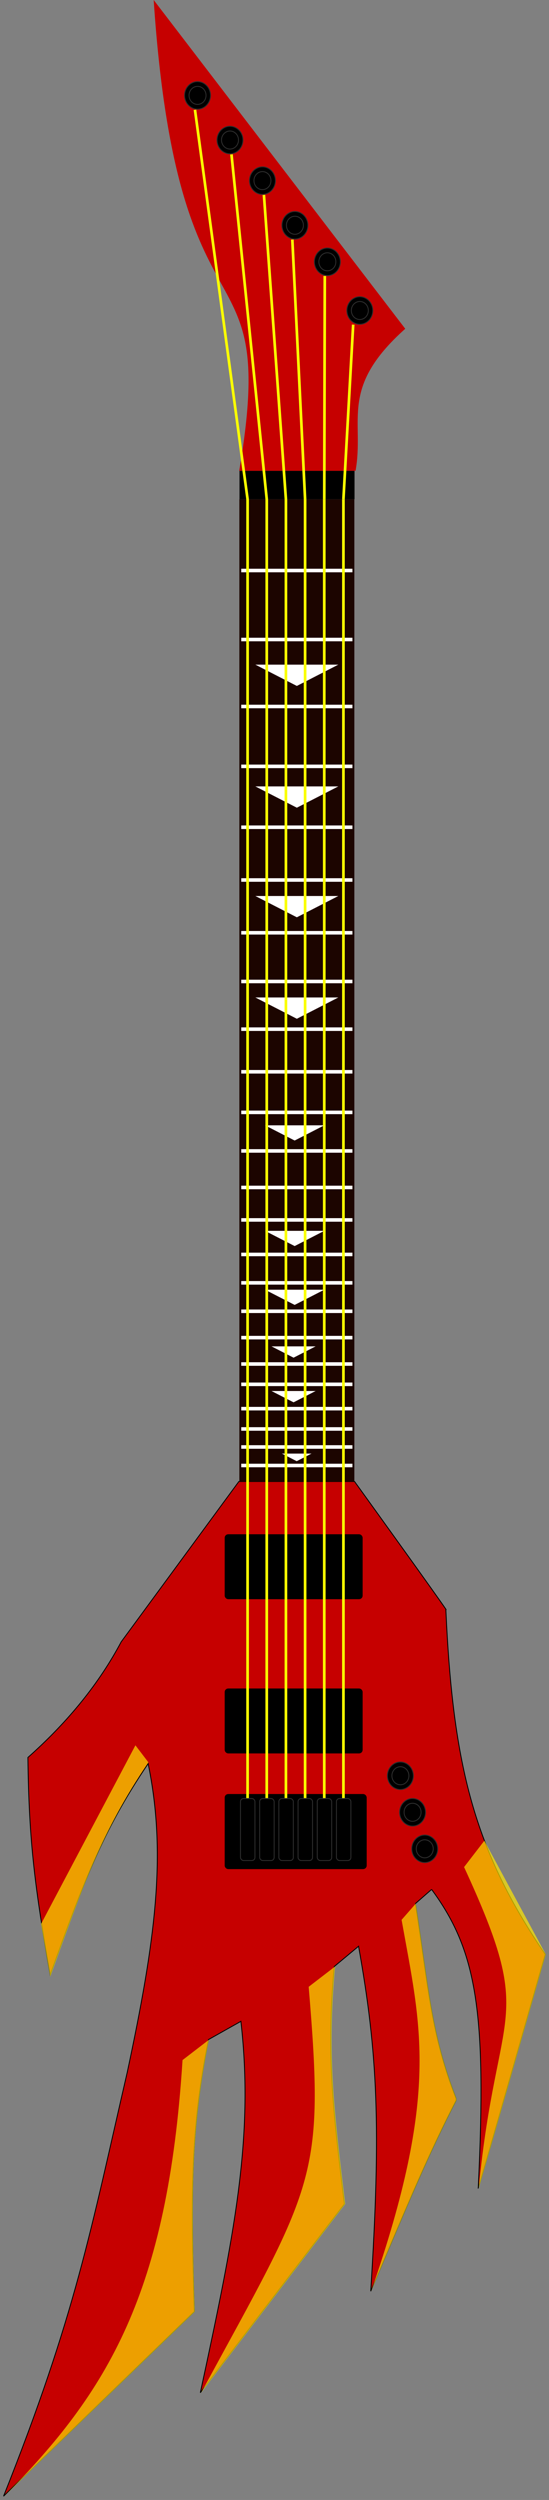 <svg width="154" height="701" viewBox="0 0 154 701" fill="none" xmlns="http://www.w3.org/2000/svg">
<rect x="0" y="0" width="154" height="701" fill="#808080" stroke="none"/>
<path d="M125.055 451.264C125.814 452.213 121.755 446.37 99.448 415.413H67.011L34.005 460.369C27.944 471.788 19.335 482.579 7.829 492.805C8.101 516.633 9.909 529.955 14.088 553.695C23.224 528.544 28.208 514.264 41.555 494.513C46.838 520.039 43.563 544.227 35.713 581.01C25.439 625.512 21.192 649.238 1 699.943L54.491 648.159C53.484 615.097 53.435 597.221 58.474 571.905L67.579 566.783C71.31 599.639 65.658 626.892 56.198 670.921L96.602 617.999C93.311 590.992 91.568 575.897 93.757 551.419L100.585 545.728C105.963 575.846 106.905 596.434 104 642.468C114.936 616.585 120.208 603.965 127.9 588.977V588.407C120.807 570.223 120.176 557.231 116.519 533.778L121.072 529.794C133.623 546.881 136.581 563.612 134.16 613.446C133.781 614.964 137.005 604 152.939 548.004C133.079 518.831 127.047 495.366 125.055 451.264Z" fill="#C60000"/>
<path d="M121.072 529.794C133.623 546.881 136.581 563.612 134.16 613.446C133.781 614.964 137.005 604 152.939 548.004C133.079 518.831 127.047 495.366 125.055 451.264C125.814 452.213 121.755 446.37 99.448 415.413H67.011L34.005 460.369C27.944 471.788 19.335 482.579 7.829 492.805C8.101 516.633 9.909 529.955 14.088 553.695C23.224 528.544 28.208 514.264 41.555 494.513C46.838 520.039 43.563 544.227 35.713 581.01C25.439 625.512 21.192 649.238 1 699.943L54.491 648.159C53.484 615.097 53.435 597.221 58.474 571.905L67.579 566.783C71.31 599.639 65.658 626.892 56.198 670.921L96.602 617.999C93.311 590.992 91.568 575.897 93.757 551.419L100.585 545.728C105.963 575.846 106.905 596.434 104 642.468C114.936 616.585 120.208 603.965 127.9 588.977V588.407C120.807 570.223 120.176 557.231 116.519 533.778M121.072 529.794C121.072 529.794 121.072 529.794 116.519 533.778M121.072 529.794L116.519 533.778" stroke="black" stroke-width="0.25"/>
<path d="M14.088 554.264L11.527 539.468L37.989 489.391L41.631 494.171C28.284 513.923 23.224 529.113 14.088 554.264Z" fill="#FFE600" fill-opacity="0.69"/>
<path d="M153.087 548.004C137.153 604 133.917 614.963 134.297 613.446C139.418 561.092 150.663 567.921 130.177 523.534L135.867 516.137L153.087 548.004Z" fill="#FFE600" fill-opacity="0.69"/>
<path d="M128.014 588.407C120.92 570.223 120.289 557.231 116.632 533.778L112.649 538.33C118.028 568.448 123.461 586.7 104.113 642.468C115.049 616.584 120.321 603.965 128.014 588.976V588.407Z" fill="#FFE600" fill-opacity="0.69"/>
<path d="M96.831 617.998C93.54 590.992 91.796 575.896 93.985 551.418L86.587 557.109C91.139 611.17 88.294 612.308 56.427 670.921L96.831 617.998Z" fill="#FFE600" fill-opacity="0.69"/>
<path d="M54.617 648.216C53.61 615.154 53.561 597.278 58.6 571.962L51.203 577.652C47.042 642.852 30.35 670.635 1.126 700L54.617 648.216Z" fill="#FFE600" fill-opacity="0.69"/>
<path d="M122.783 518.413C122.783 520.551 121.147 522.272 119.145 522.272C117.142 522.272 115.506 520.551 115.506 518.413C115.506 516.276 117.142 514.555 119.145 514.555C121.147 514.555 122.783 516.276 122.783 518.413Z" fill="black" stroke="#2E2E2E" stroke-width="0.25"/>
<path d="M121.531 518.413C121.531 519.818 120.457 520.944 119.147 520.944C117.837 520.944 116.763 519.818 116.763 518.413C116.763 517.009 117.837 515.883 119.147 515.883C120.457 515.883 121.531 517.009 121.531 518.413Z" fill="black" stroke="#2E2E2E" stroke-width="0.25"/>
<path d="M115.954 497.927C115.954 500.065 114.318 501.785 112.315 501.785C110.312 501.785 108.677 500.065 108.677 497.927C108.677 495.789 110.312 494.069 112.315 494.069C114.318 494.069 115.954 495.789 115.954 497.927Z" fill="black" stroke="#2E2E2E" stroke-width="0.25"/>
<path d="M114.702 497.927C114.702 499.331 113.628 500.458 112.318 500.458C111.008 500.458 109.934 499.331 109.934 497.927C109.934 496.523 111.008 495.396 112.318 495.396C113.628 495.396 114.702 496.523 114.702 497.927Z" fill="black" stroke="#2E2E2E" stroke-width="0.25"/>
<path d="M119.369 508.17C119.369 510.308 117.733 512.028 115.73 512.028C113.727 512.028 112.092 510.308 112.092 508.17C112.092 506.032 113.727 504.312 115.73 504.312C117.733 504.312 119.369 506.032 119.369 508.17Z" fill="black" stroke="#2E2E2E" stroke-width="0.25"/>
<path d="M118.116 508.17C118.116 509.575 117.042 510.701 115.732 510.701C114.422 510.701 113.348 509.575 113.348 508.17C113.348 506.766 114.422 505.64 115.732 505.64C117.042 505.64 118.116 506.766 118.116 508.17Z" fill="black" stroke="#2E2E2E" stroke-width="0.25"/>
<path d="M67.139 415.413L67.139 139.988L74.128 139.988L99.398 139.988L99.398 415.413L67.139 415.413Z" fill="#1C0500"/>
<line x1="67.676" y1="159.975" x2="98.86" y2="159.975" stroke="white"/>
<line x1="67.676" y1="198.102" x2="98.86" y2="198.102" stroke="white"/>
<line x1="67.676" y1="214.889" x2="98.86" y2="214.889" stroke="white"/>
<line x1="67.676" y1="231.961" x2="98.86" y2="231.961" stroke="white"/>
<line x1="67.676" y1="246.756" x2="98.86" y2="246.756" stroke="white"/>
<line x1="67.676" y1="261.552" x2="98.86" y2="261.552" stroke="white"/>
<line x1="67.676" y1="275.209" x2="98.86" y2="275.209" stroke="white"/>
<line x1="67.676" y1="288.582" x2="98.86" y2="288.582" stroke="white"/>
<line x1="67.676" y1="300.532" x2="98.86" y2="300.532" stroke="white"/>
<line x1="67.676" y1="311.913" x2="98.86" y2="311.913" stroke="white"/>
<line x1="67.676" y1="322.726" x2="98.86" y2="322.726" stroke="white"/>
<line x1="67.676" y1="332.969" x2="98.86" y2="332.969" stroke="white"/>
<line x1="67.676" y1="342.074" x2="98.86" y2="342.074" stroke="white"/>
<line x1="67.676" y1="351.748" x2="98.86" y2="351.748" stroke="white"/>
<line x1="67.676" y1="359.714" x2="98.86" y2="359.714" stroke="white"/>
<line x1="67.676" y1="367.681" x2="98.86" y2="367.681" stroke="white"/>
<line x1="67.676" y1="375.079" x2="98.86" y2="375.079" stroke="white"/>
<line x1="67.676" y1="382.477" x2="98.86" y2="382.477" stroke="white"/>
<line x1="67.676" y1="388.167" x2="98.86" y2="388.167" stroke="white"/>
<line x1="67.676" y1="394.996" x2="98.86" y2="394.996" stroke="white"/>
<line x1="67.676" y1="400.687" x2="98.86" y2="400.687" stroke="white"/>
<path d="M67.676 405.739L98.86 405.739" stroke="white"/>
<line x1="67.676" y1="410.93" x2="98.86" y2="410.93" stroke="white"/>
<line x1="67.676" y1="179.323" x2="98.86" y2="179.323" stroke="white"/>
<path d="M83.268 192.342L94.909 186.367L71.627 186.367L83.268 192.342Z" fill="white"/>
<path d="M83.268 226.485L94.909 220.51L71.627 220.51L83.268 226.485Z" fill="white"/>
<path d="M83.268 257.215L94.909 251.24L71.627 251.24L83.268 257.215Z" fill="white"/>
<path d="M83.268 285.668L94.909 279.693L71.627 279.693L83.268 285.668Z" fill="white"/>
<path d="M82.654 319.811L90.969 315.543L74.339 315.543L82.654 319.811Z" fill="white"/>
<path d="M82.654 349.402L90.969 345.134L74.339 345.134L82.654 349.402Z" fill="white"/>
<path d="M82.654 365.905L90.969 361.637L74.339 361.637L82.654 365.905Z" fill="white"/>
<path d="M82.349 380.701L88.537 377.524L76.16 377.524L82.349 380.701Z" fill="white"/>
<path d="M82.349 393.22L88.537 390.044L76.16 390.044L82.349 393.22Z" fill="white"/>
<path d="M83.229 409.723L87.387 407.589L79.072 407.589L83.229 409.723Z" fill="white"/>
<rect x="67.182" y="132.022" width="32.266" height="7.967" fill="black"/>
<path d="M67.105 132.022C78.392 65.442 49.939 101.862 43.11 0L113.674 92.188C94.954 108.913 102.293 117.795 99.734 132.022L67.105 132.022Z" fill="#C60000"/>
<path d="M59.049 26.746C59.049 28.884 57.413 30.604 55.41 30.604C53.407 30.604 51.772 28.884 51.772 26.746C51.772 24.608 53.407 22.887 55.41 22.887C57.413 22.887 59.049 24.608 59.049 26.746Z" fill="black" stroke="#2E2E2E" stroke-width="0.25"/>
<path d="M57.795 26.746C57.795 28.15 56.722 29.276 55.411 29.276C54.101 29.276 53.027 28.15 53.027 26.746C53.027 25.341 54.101 24.215 55.411 24.215C56.722 24.215 57.795 25.341 57.795 26.746Z" fill="black" stroke="#2E2E2E" stroke-width="0.25"/>
<path d="M68.154 39.265C68.154 41.403 66.519 43.123 64.516 43.123C62.513 43.123 60.877 41.403 60.877 39.265C60.877 37.127 62.513 35.407 64.516 35.407C66.519 35.407 68.154 37.127 68.154 39.265Z" fill="black" stroke="#2E2E2E" stroke-width="0.25"/>
<path d="M66.901 39.265C66.901 40.669 65.827 41.796 64.517 41.796C63.207 41.796 62.133 40.669 62.133 39.265C62.133 37.861 63.207 36.734 64.517 36.734C65.827 36.734 66.901 37.861 66.901 39.265Z" fill="black" stroke="#2E2E2E" stroke-width="0.25"/>
<path d="M77.259 50.646C77.259 52.784 75.623 54.505 73.62 54.505C71.617 54.505 69.981 52.784 69.981 50.646C69.981 48.509 71.617 46.788 73.62 46.788C75.623 46.788 77.259 48.509 77.259 50.646Z" fill="black" stroke="#2E2E2E" stroke-width="0.25"/>
<path d="M76.005 50.646C76.005 52.051 74.931 53.177 73.621 53.177C72.311 53.177 71.237 52.051 71.237 50.646C71.237 49.242 72.311 48.116 73.621 48.116C74.931 48.116 76.005 49.242 76.005 50.646Z" fill="black" stroke="#2E2E2E" stroke-width="0.25"/>
<path d="M86.364 63.166C86.364 65.303 84.728 67.024 82.726 67.024C80.723 67.024 79.087 65.303 79.087 63.166C79.087 61.028 80.723 59.307 82.726 59.307C84.728 59.307 86.364 61.028 86.364 63.166Z" fill="black" stroke="#2E2E2E" stroke-width="0.25"/>
<path d="M85.111 63.166C85.111 64.57 84.037 65.696 82.727 65.696C81.417 65.696 80.343 64.57 80.343 63.166C80.343 61.761 81.417 60.635 82.727 60.635C84.037 60.635 85.111 61.761 85.111 63.166Z" fill="black" stroke="#2E2E2E" stroke-width="0.25"/>
<path d="M95.468 73.409C95.468 75.546 93.832 77.267 91.829 77.267C89.826 77.267 88.19 75.546 88.19 73.409C88.19 71.271 89.826 69.55 91.829 69.55C93.832 69.55 95.468 71.271 95.468 73.409Z" fill="black" stroke="#2E2E2E" stroke-width="0.25"/>
<path d="M94.215 73.409C94.215 74.813 93.141 75.939 91.83 75.939C90.52 75.939 89.446 74.813 89.446 73.409C89.446 72.004 90.52 70.878 91.83 70.878C93.141 70.878 94.215 72.004 94.215 73.409Z" fill="black" stroke="#2E2E2E" stroke-width="0.25"/>
<path d="M104.573 87.066C104.573 89.204 102.938 90.925 100.935 90.925C98.932 90.925 97.296 89.204 97.296 87.066C97.296 84.928 98.932 83.208 100.935 83.208C102.938 83.208 104.573 84.928 104.573 87.066Z" fill="black" stroke="#2E2E2E" stroke-width="0.25"/>
<path d="M103.32 87.066C103.32 88.471 102.246 89.597 100.936 89.597C99.626 89.597 98.552 88.471 98.552 87.066C98.552 85.662 99.626 84.536 100.936 84.536C102.246 84.536 103.32 85.662 103.32 87.066Z" fill="black" stroke="#2E2E2E" stroke-width="0.25"/>
<rect x="63.277" y="430.459" width="38.196" height="17.71" rx="0.75" fill="black" stroke="black" stroke-width="0.5"/>
<rect x="63.277" y="473.707" width="38.196" height="17.71" rx="0.75" fill="black" stroke="black" stroke-width="0.5"/>
<rect x="63.277" y="503.299" width="39.334" height="20.555" rx="0.75" fill="black" stroke="black" stroke-width="0.5"/>
<rect x="67.459" y="504.312" width="4.056" height="17.391" rx="0.875" fill="black" stroke="#2E2E2E" stroke-width="0.25"/>
<rect x="78.225" y="504.312" width="4.056" height="17.391" rx="0.875" fill="black" stroke="#2E2E2E" stroke-width="0.25"/>
<rect x="88.991" y="504.312" width="4.056" height="17.391" rx="0.875" fill="black" stroke="#2E2E2E" stroke-width="0.25"/>
<rect x="94.374" y="504.312" width="4.056" height="17.391" rx="0.875" fill="black" stroke="#2E2E2E" stroke-width="0.25"/>
<rect x="72.842" y="504.312" width="4.056" height="17.391" rx="0.875" fill="black" stroke="#2E2E2E" stroke-width="0.25"/>
<rect x="83.608" y="504.312" width="4.056" height="17.391" rx="0.875" fill="black" stroke="#2E2E2E" stroke-width="0.25"/>
<line x1="69.455" y1="140.039" x2="54.689" y2="30.779" stroke="#FAFF00" stroke-width="0.75"/>
<line x1="74.83" y1="140.027" x2="64.93" y2="43.287" stroke="#FAFF00" stroke-width="0.75"/>
<line x1="80.205" y1="140.016" x2="74.034" y2="54.657" stroke="#FAFF00" stroke-width="0.75"/>
<line x1="85.582" y1="140.007" x2="82.001" y2="67.168" stroke="#FAFF00" stroke-width="0.75"/>
<line x1="90.958" y1="139.988" x2="91.106" y2="77.391" stroke="#FAFF00" stroke-width="0.75"/>
<line x1="96.335" y1="139.968" x2="99.073" y2="91.029" stroke="#FAFF00" stroke-width="0.75"/>
<line x1="69.451" y1="504.187" x2="69.451" y2="139.989" stroke="#FAFF00" stroke-width="0.75"/>
<line x1="74.828" y1="504.187" x2="74.828" y2="139.989" stroke="#FAFF00" stroke-width="0.75"/>
<line x1="80.204" y1="504.187" x2="80.204" y2="139.989" stroke="#FAFF00" stroke-width="0.75"/>
<line x1="85.582" y1="504.187" x2="85.582" y2="139.989" stroke="#FAFF00" stroke-width="0.75"/>
<line x1="90.958" y1="504.187" x2="90.958" y2="139.989" stroke="#FAFF00" stroke-width="0.75"/>
<line x1="96.335" y1="504.187" x2="96.335" y2="139.989" stroke="#FAFF00" stroke-width="0.75"/>
</svg>
